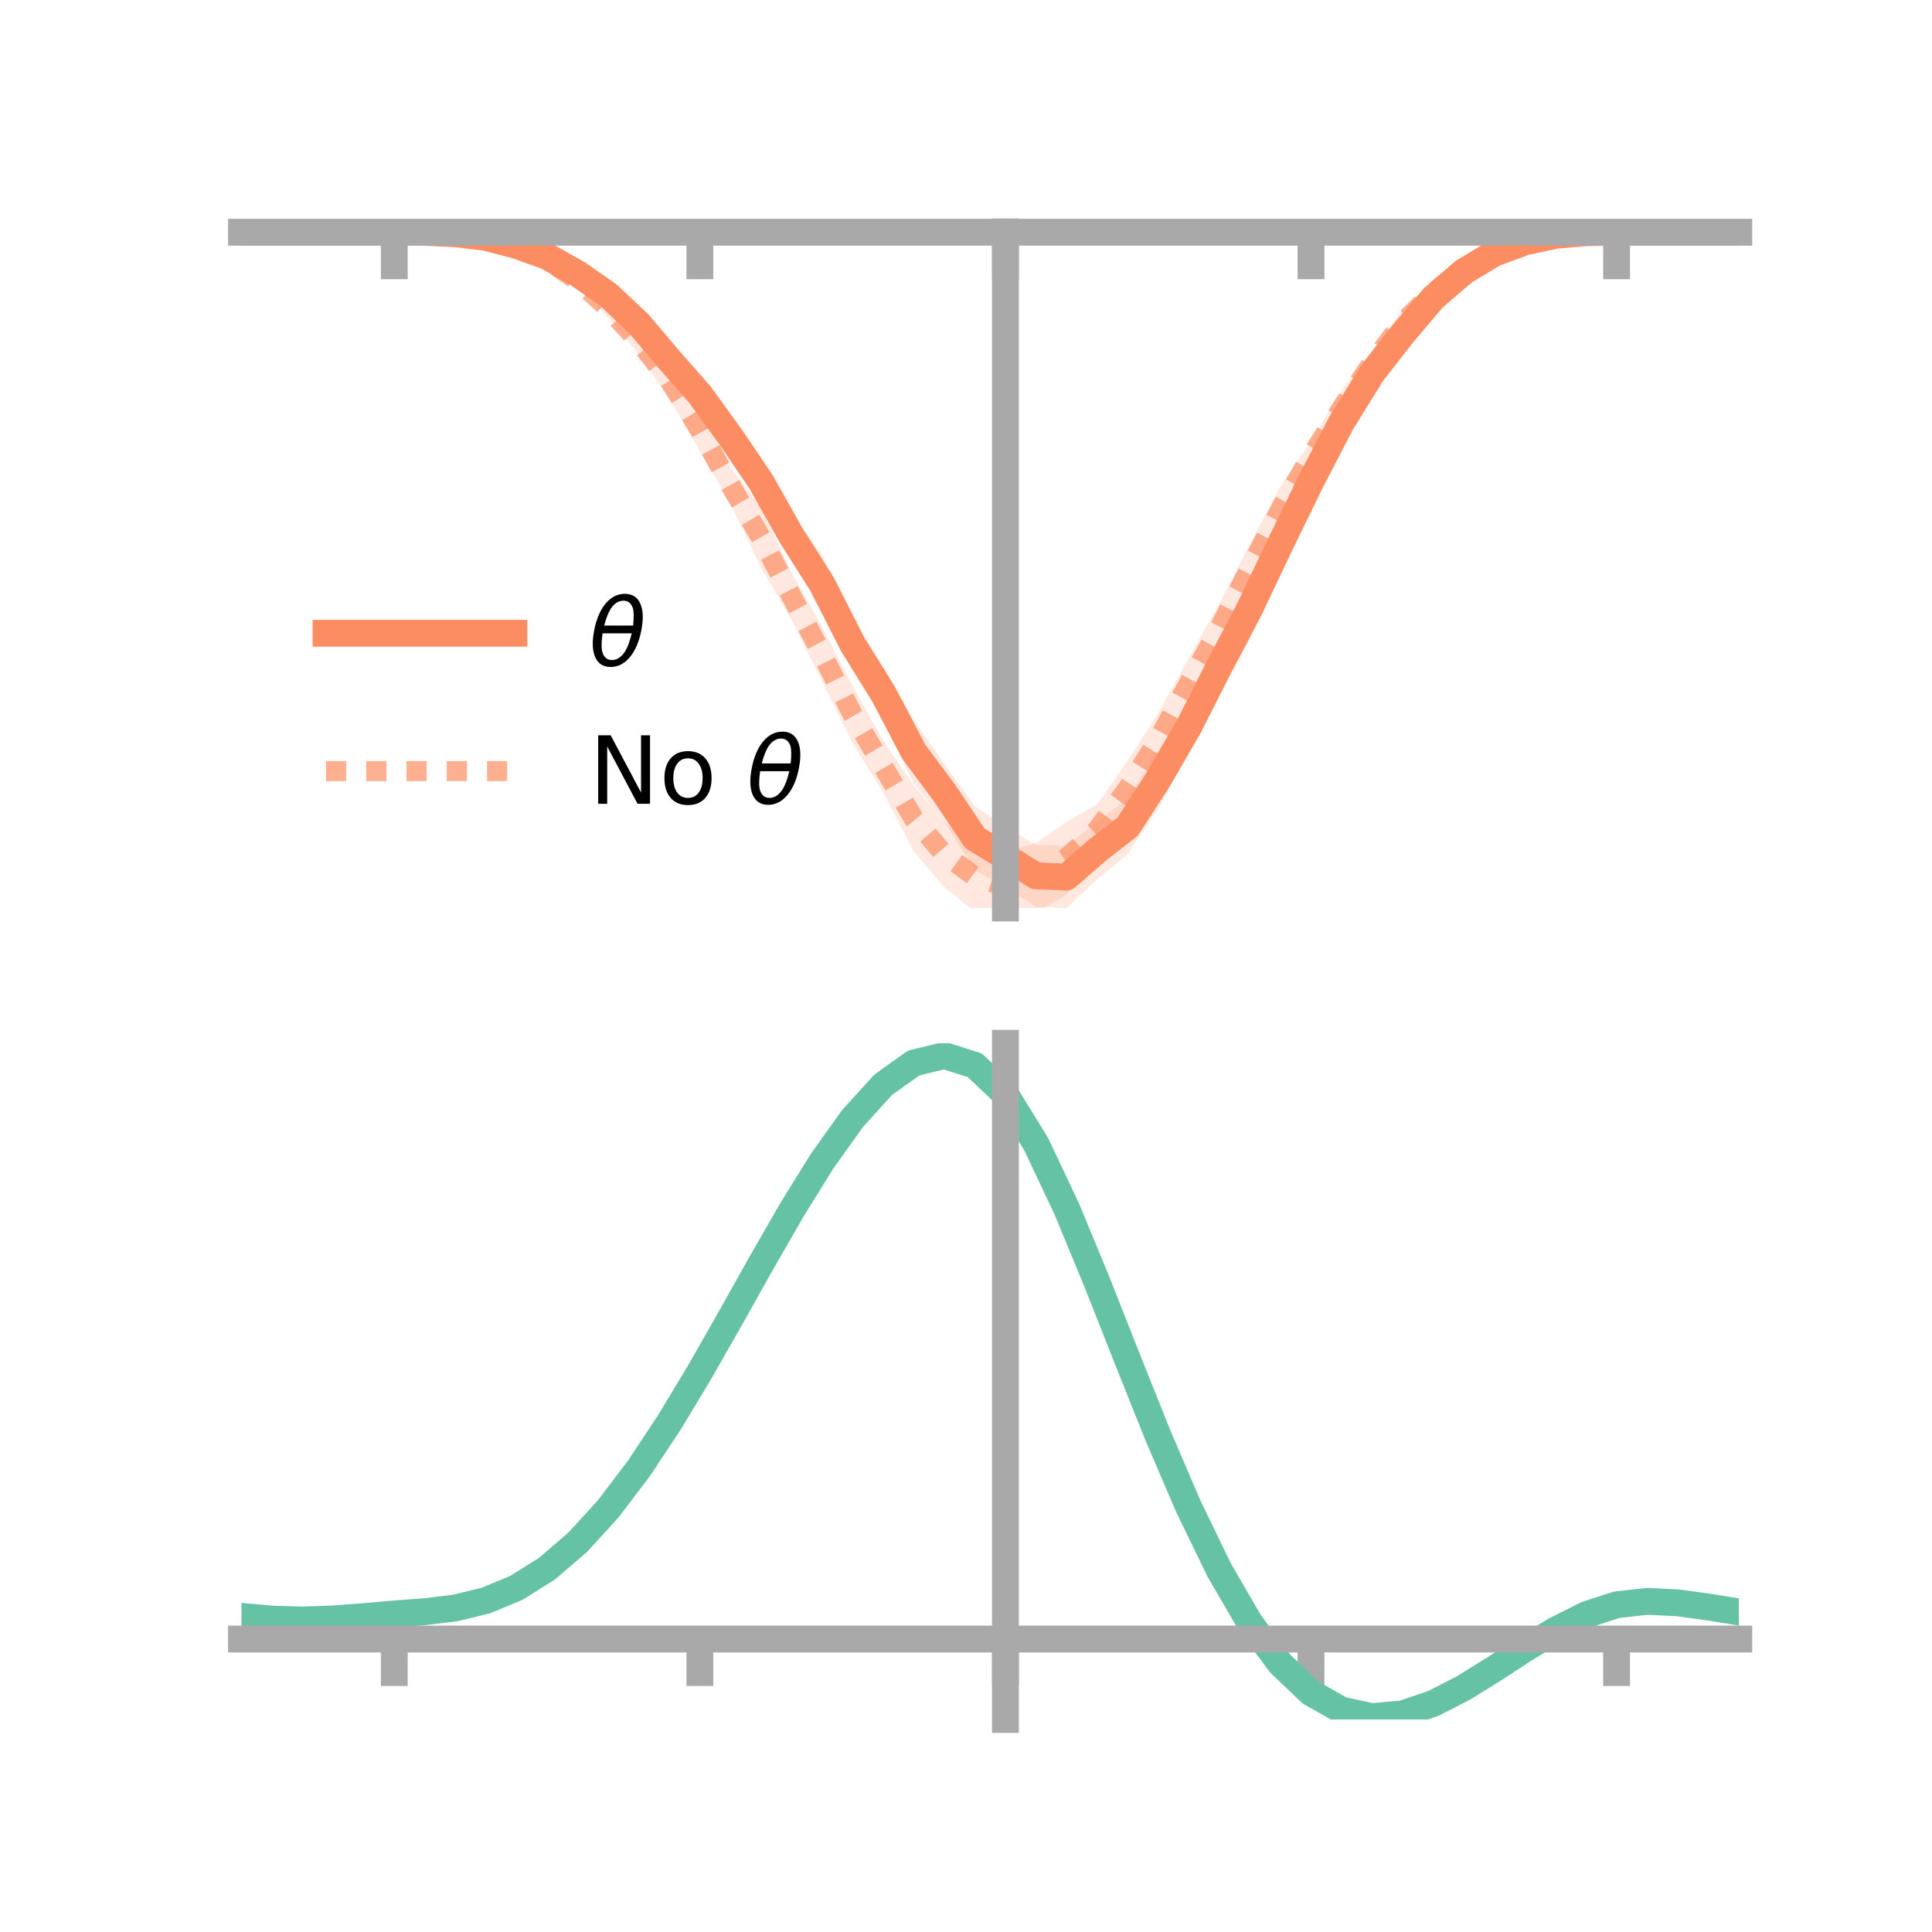 <?xml version="1.0" encoding="utf-8" standalone="no"?>
<!DOCTYPE svg PUBLIC "-//W3C//DTD SVG 1.1//EN"
  "http://www.w3.org/Graphics/SVG/1.1/DTD/svg11.dtd">
<!-- Created with matplotlib (https://matplotlib.org/) -->
<svg height="144pt" version="1.1" viewBox="0 0 144 144" width="144pt" xmlns="http://www.w3.org/2000/svg" xmlns:xlink="http://www.w3.org/1999/xlink">
 <defs>
  <style type="text/css">*{stroke-linecap:butt;stroke-linejoin:round;}</style>
 </defs>
 <g id="figure_1">
  <g id="patch_1">
   <path d="M 0 144 
L 144 144 
L 144 0 
L 0 0 
z
" style="fill:none;"/>
  </g>
  <g id="axes_1">
   <g id="patch_2">
    <path d="M 18 67.68 
L 129.6 67.68 
L 129.6 17.28 
L 18 17.28 
z
" style="fill:none;"/>
   </g>
   <g id="PolyCollection_1">
    <path clip-path="url(#p0d0088a0f6)" d="M 18 17.309 
L 18 17.309 
L 20.278 17.309 
L 22.555 17.309 
L 24.833 17.309 
L 27.11 17.309 
L 29.388 17.309 
L 31.665 17.28 
L 33.943 17.32 
L 36.22 17.477 
L 38.498 17.941 
L 40.776 18.696 
L 43.053 19.857 
L 45.331 21.351 
L 47.608 23.302 
L 49.886 25.793 
L 52.163 27.993 
L 54.441 31.395 
L 56.718 34.292 
L 58.996 38.228 
L 61.273 41.392 
L 63.551 46.015 
L 65.829 49.711 
L 68.106 53.651 
L 70.384 56.914 
L 72.661 60.09 
L 74.939 61.593 
L 77.216 62.972 
L 79.494 63.067 
L 81.771 61.234 
L 84.049 59.55 
L 86.327 55.952 
L 88.604 52.341 
L 90.882 47.54 
L 93.159 43.025 
L 95.437 38.99 
L 97.714 34.647 
L 99.992 30.308 
L 102.269 26.846 
L 104.547 24.021 
L 106.824 21.548 
L 109.102 19.844 
L 111.38 18.549 
L 113.657 17.803 
L 115.935 17.431 
L 118.212 17.296 
L 120.49 17.308 
L 122.767 17.309 
L 125.045 17.309 
L 127.322 17.309 
L 129.6 17.309 
L 129.6 17.309 
L 129.6 17.309 
L 127.322 17.309 
L 125.045 17.309 
L 122.767 17.309 
L 120.49 17.31 
L 118.212 17.391 
L 115.935 17.646 
L 113.657 18.258 
L 111.38 19.196 
L 109.102 20.644 
L 106.824 22.86 
L 104.547 25.759 
L 102.269 28.779 
L 99.992 32.658 
L 97.714 37.082 
L 95.437 42.081 
L 93.159 47.652 
L 90.882 51.793 
L 88.604 55.986 
L 86.327 60.244 
L 84.049 63.674 
L 81.771 65.541 
L 79.494 67.68 
L 77.216 67.59 
L 74.939 66.13 
L 72.661 64.868 
L 70.384 61.253 
L 68.106 58.41 
L 65.829 53.653 
L 63.551 50.036 
L 61.273 45.67 
L 58.996 41.682 
L 56.718 37.522 
L 54.441 33.697 
L 52.163 30.822 
L 49.886 27.848 
L 47.608 24.957 
L 45.331 22.611 
L 43.053 20.93 
L 40.776 19.532 
L 38.498 18.641 
L 36.22 17.918 
L 33.943 17.521 
L 31.665 17.354 
L 29.388 17.309 
L 27.11 17.309 
L 24.833 17.309 
L 22.555 17.309 
L 20.278 17.309 
L 18 17.309 
z
" style="fill:#fc8d62;fill-opacity:0.2;"/>
   </g>
   <g id="PolyCollection_2">
    <path clip-path="url(#p0d0088a0f6)" d="M 18 17.309 
L 18 17.309 
L 20.278 17.309 
L 22.555 17.309 
L 24.833 17.309 
L 27.11 17.309 
L 29.388 17.309 
L 31.665 17.286 
L 33.943 17.328 
L 36.22 17.554 
L 38.498 18.078 
L 40.776 18.918 
L 43.053 20.46 
L 45.331 22.295 
L 47.608 24.512 
L 49.886 26.937 
L 52.163 30.464 
L 54.441 34.829 
L 56.718 37.819 
L 58.996 42.674 
L 61.273 46.732 
L 63.551 51.114 
L 65.829 55.214 
L 68.106 58.555 
L 70.384 61.249 
L 72.661 62.692 
L 74.939 63.496 
L 77.216 62.843 
L 79.494 61.244 
L 81.771 59.955 
L 84.049 56.696 
L 86.327 53.14 
L 88.604 49.048 
L 90.882 44.99 
L 93.159 40.55 
L 95.437 36.242 
L 97.714 32.881 
L 99.992 29.1 
L 102.269 26.115 
L 104.547 23.102 
L 106.824 21.105 
L 109.102 19.485 
L 111.38 18.459 
L 113.657 17.713 
L 115.935 17.421 
L 118.212 17.308 
L 120.49 17.307 
L 122.767 17.309 
L 125.045 17.309 
L 127.322 17.309 
L 129.6 17.309 
L 129.6 17.309 
L 129.6 17.309 
L 127.322 17.309 
L 125.045 17.309 
L 122.767 17.309 
L 120.49 17.311 
L 118.212 17.387 
L 115.935 17.65 
L 113.657 18.23 
L 111.38 19.141 
L 109.102 20.559 
L 106.824 22.521 
L 104.547 24.986 
L 102.269 27.978 
L 99.992 31.738 
L 97.714 35.105 
L 95.437 39.709 
L 93.159 44.205 
L 90.882 48.705 
L 88.604 52.831 
L 86.327 57.122 
L 84.049 60.849 
L 81.771 63.785 
L 79.494 66.674 
L 77.216 67.997 
L 74.939 68.68 
L 72.661 67.976 
L 70.384 66.118 
L 68.106 63.463 
L 65.829 59.057 
L 63.551 55.397 
L 61.273 50.77 
L 58.996 46.207 
L 56.718 42.317 
L 54.441 37.521 
L 52.163 33.611 
L 49.886 29.721 
L 47.608 26.407 
L 45.331 23.661 
L 43.053 21.374 
L 40.776 19.84 
L 38.498 18.732 
L 36.22 17.94 
L 33.943 17.498 
L 31.665 17.344 
L 29.388 17.309 
L 27.11 17.309 
L 24.833 17.309 
L 22.555 17.309 
L 20.278 17.309 
L 18 17.309 
z
" style="fill:#fc8d62;fill-opacity:0.2;"/>
   </g>
   <g id="matplotlib.axis_1">
    <g id="xtick_1">
     <g id="line2d_1">
      <defs>
       <path d="M 0 0 
L 0 3.5 
" id="m1350485f4a" style="stroke:#a9a9a9;stroke-width:2;"/>
      </defs>
      <g>
       <use style="fill:#a9a9a9;stroke:#a9a9a9;stroke-width:2;" x="29.388" xlink:href="#m1350485f4a" y="17.309"/>
      </g>
     </g>
    </g>
    <g id="xtick_2">
     <g id="line2d_2">
      <g>
       <use style="fill:#a9a9a9;stroke:#a9a9a9;stroke-width:2;" x="52.163" xlink:href="#m1350485f4a" y="17.309"/>
      </g>
     </g>
    </g>
    <g id="xtick_3">
     <g id="line2d_3">
      <g>
       <use style="fill:#a9a9a9;stroke:#a9a9a9;stroke-width:2;" x="74.939" xlink:href="#m1350485f4a" y="17.309"/>
      </g>
     </g>
    </g>
    <g id="xtick_4">
     <g id="line2d_4">
      <g>
       <use style="fill:#a9a9a9;stroke:#a9a9a9;stroke-width:2;" x="97.714" xlink:href="#m1350485f4a" y="17.309"/>
      </g>
     </g>
    </g>
    <g id="xtick_5">
     <g id="line2d_5">
      <g>
       <use style="fill:#a9a9a9;stroke:#a9a9a9;stroke-width:2;" x="120.49" xlink:href="#m1350485f4a" y="17.309"/>
      </g>
     </g>
    </g>
   </g>
   <g id="matplotlib.axis_2"/>
   <g id="line2d_6">
    <path clip-path="url(#p0d0088a0f6)" d="M 18 17.309 
L 20.278 17.309 
L 22.555 17.309 
L 24.833 17.309 
L 27.11 17.309 
L 29.388 17.309 
L 31.665 17.317 
L 33.943 17.421 
L 36.22 17.697 
L 38.498 18.291 
L 40.776 19.114 
L 43.053 20.394 
L 45.331 21.981 
L 47.608 24.129 
L 49.886 26.821 
L 52.163 29.408 
L 54.441 32.546 
L 56.718 35.907 
L 58.996 39.955 
L 61.273 43.531 
L 63.551 48.026 
L 65.829 51.682 
L 68.106 56.03 
L 70.384 59.083 
L 72.661 62.479 
L 74.939 63.862 
L 77.216 65.281 
L 79.494 65.373 
L 81.771 63.388 
L 84.049 61.612 
L 86.327 58.098 
L 88.604 54.164 
L 90.882 49.667 
L 93.159 45.338 
L 95.437 40.536 
L 97.714 35.865 
L 99.992 31.483 
L 102.269 27.812 
L 104.547 24.89 
L 106.824 22.204 
L 109.102 20.244 
L 111.38 18.872 
L 113.657 18.031 
L 115.935 17.539 
L 118.212 17.344 
L 120.49 17.309 
L 122.767 17.309 
L 125.045 17.309 
L 127.322 17.309 
L 129.6 17.309 
" style="fill:none;stroke:#fc8d62;stroke-linecap:square;stroke-width:2;"/>
   </g>
   <g id="line2d_7">
    <path clip-path="url(#p0d0088a0f6)" d="M 18 17.309 
L 20.278 17.309 
L 22.555 17.309 
L 24.833 17.309 
L 27.11 17.309 
L 29.388 17.309 
L 31.665 17.315 
L 33.943 17.413 
L 36.22 17.747 
L 38.498 18.405 
L 40.776 19.379 
L 43.053 20.917 
L 45.331 22.978 
L 47.608 25.459 
L 49.886 28.329 
L 52.163 32.037 
L 54.441 36.175 
L 56.718 40.068 
L 58.996 44.441 
L 61.273 48.751 
L 63.551 53.256 
L 65.829 57.136 
L 68.106 61.009 
L 70.384 63.684 
L 72.661 65.334 
L 74.939 66.088 
L 77.216 65.42 
L 79.494 63.959 
L 81.771 61.87 
L 84.049 58.772 
L 86.327 55.131 
L 88.604 50.94 
L 90.882 46.848 
L 93.159 42.378 
L 95.437 37.975 
L 97.714 33.993 
L 99.992 30.419 
L 102.269 27.047 
L 104.547 24.044 
L 106.824 21.813 
L 109.102 20.022 
L 111.38 18.8 
L 113.657 17.972 
L 115.935 17.536 
L 118.212 17.348 
L 120.49 17.309 
L 122.767 17.309 
L 125.045 17.309 
L 127.322 17.309 
L 129.6 17.309 
" style="fill:none;stroke:#fc8d62;stroke-dasharray:1.5,1.5;stroke-dashoffset:0;stroke-opacity:0.7;stroke-width:1.5;"/>
   </g>
   <g id="patch_3">
    <path d="M 74.939 67.68 
L 74.939 17.28 
" style="fill:none;stroke:#a9a9a9;stroke-linecap:square;stroke-linejoin:miter;stroke-width:2;"/>
   </g>
   <g id="patch_4">
    <path d="M 129.6 67.68 
L 129.6 17.28 
" style="fill:none;"/>
   </g>
   <g id="patch_5">
    <path d="M 18 17.309 
L 129.6 17.309 
" style="fill:none;stroke:#a9a9a9;stroke-linecap:square;stroke-linejoin:miter;stroke-width:2;"/>
   </g>
   <g id="patch_6">
    <path d="M 18 17.28 
L 129.6 17.28 
" style="fill:none;"/>
   </g>
   <g id="legend_1">
    <g id="line2d_8">
     <path d="M 24.3 47.2 
L 38.3 47.2 
" style="fill:none;stroke:#fc8d62;stroke-linecap:square;stroke-width:2;"/>
    </g>
    <g id="line2d_9"/>
    <g id="text_1">
     <!-- $\theta$ -->
     <g transform="translate(43.9 49.65)scale(0.07 -0.07)">
      <defs>
       <path d="M 45.516 34.672 
L 14.453 34.672 
Q 12.359 20.062 14.5 13.875 
Q 17.188 6.25 24.469 6.25 
Q 31.781 6.25 37.359 13.922 
Q 42.234 20.656 45.516 34.672 
z
M 47.016 42.969 
Q 48.344 56.844 46.625 61.719 
Q 43.953 69.438 36.766 69.438 
Q 29.297 69.438 23.828 61.812 
Q 19.531 55.672 16.156 42.969 
z
M 38.188 76.766 
Q 49.906 76.766 54.594 66.406 
Q 59.281 56.109 55.719 37.844 
Q 52.203 19.625 43.453 9.281 
Q 34.766 -1.125 23.047 -1.125 
Q 11.281 -1.125 6.641 9.281 
Q 2 19.625 5.516 37.844 
Q 9.078 56.109 17.719 66.406 
Q 26.422 76.766 38.188 76.766 
z
" id="DejaVuSans-Oblique-952"/>
      </defs>
      <use transform="translate(0 0.234)" xlink:href="#DejaVuSans-Oblique-952"/>
     </g>
    </g>
    <g id="line2d_10">
     <path d="M 24.3 57.474 
L 38.3 57.474 
" style="fill:none;stroke:#fc8d62;stroke-dasharray:1.5,1.5;stroke-dashoffset:0;stroke-opacity:0.7;stroke-width:1.5;"/>
    </g>
    <g id="line2d_11"/>
    <g id="text_2">
     <!-- No $\theta$ -->
     <g transform="translate(43.9 59.924)scale(0.07 -0.07)">
      <defs>
       <path d="M 9.812 72.906 
L 23.094 72.906 
L 55.422 11.922 
L 55.422 72.906 
L 64.984 72.906 
L 64.984 0 
L 51.703 0 
L 19.391 60.984 
L 19.391 0 
L 9.812 0 
z
" id="DejaVuSans-78"/>
       <path d="M 30.609 48.391 
Q 23.391 48.391 19.188 42.75 
Q 14.984 37.109 14.984 27.297 
Q 14.984 17.484 19.156 11.844 
Q 23.344 6.203 30.609 6.203 
Q 37.797 6.203 41.984 11.859 
Q 46.188 17.531 46.188 27.297 
Q 46.188 37.016 41.984 42.703 
Q 37.797 48.391 30.609 48.391 
z
M 30.609 56 
Q 42.328 56 49.016 48.375 
Q 55.719 40.766 55.719 27.297 
Q 55.719 13.875 49.016 6.219 
Q 42.328 -1.422 30.609 -1.422 
Q 18.844 -1.422 12.172 6.219 
Q 5.516 13.875 5.516 27.297 
Q 5.516 40.766 12.172 48.375 
Q 18.844 56 30.609 56 
z
" id="DejaVuSans-111"/>
       <path id="DejaVuSans-32"/>
      </defs>
      <use transform="translate(0 0.234)" xlink:href="#DejaVuSans-78"/>
      <use transform="translate(74.805 0.234)" xlink:href="#DejaVuSans-111"/>
      <use transform="translate(135.986 0.234)" xlink:href="#DejaVuSans-32"/>
      <use transform="translate(167.773 0.234)" xlink:href="#DejaVuSans-Oblique-952"/>
     </g>
    </g>
   </g>
  </g>
  <g id="axes_2">
   <g id="patch_7">
    <path d="M 18 128.16 
L 129.6 128.16 
L 129.6 77.76 
L 18 77.76 
z
" style="fill:none;"/>
   </g>
   <g id="PolyCollection_3">
    <path clip-path="url(#p3b5325ad2a)" d="M 18 120.512 
L 18 120.434 
L 20.278 120.653 
L 22.555 120.715 
L 24.833 120.629 
L 27.11 120.445 
L 29.388 120.241 
L 31.665 120.066 
L 33.943 119.781 
L 36.22 119.224 
L 38.498 118.265 
L 40.776 116.814 
L 43.053 114.82 
L 45.331 112.273 
L 47.608 109.206 
L 49.886 105.688 
L 52.163 101.819 
L 54.441 97.729 
L 56.718 93.573 
L 58.996 89.526 
L 61.273 85.775 
L 63.551 82.521 
L 65.829 79.967 
L 68.106 78.314 
L 70.384 77.76 
L 72.661 78.495 
L 74.939 80.688 
L 77.216 84.429 
L 79.494 89.316 
L 81.771 94.9 
L 84.049 100.762 
L 86.327 106.537 
L 88.604 111.924 
L 90.882 116.689 
L 93.159 120.668 
L 95.437 123.764 
L 97.714 125.947 
L 99.992 127.245 
L 102.269 127.736 
L 104.547 127.534 
L 106.824 126.779 
L 109.102 125.625 
L 111.38 124.234 
L 113.657 122.772 
L 115.935 121.398 
L 118.212 120.264 
L 120.49 119.524 
L 122.767 119.271 
L 125.045 119.388 
L 127.322 119.709 
L 129.6 120.094 
L 129.6 120.2 
L 129.6 120.2 
L 127.322 119.842 
L 125.045 119.542 
L 122.767 119.438 
L 120.49 119.697 
L 118.212 120.447 
L 115.935 121.606 
L 113.657 123.022 
L 111.38 124.533 
L 109.102 125.97 
L 106.824 127.162 
L 104.547 127.943 
L 102.269 128.16 
L 99.992 127.681 
L 97.714 126.404 
L 95.437 124.267 
L 93.159 121.251 
L 90.882 117.389 
L 88.604 112.769 
L 86.327 107.546 
L 84.049 101.943 
L 81.771 96.25 
L 79.494 90.823 
L 77.216 86.071 
L 74.939 82.435 
L 72.661 80.309 
L 70.384 79.599 
L 68.106 80.137 
L 65.829 81.734 
L 63.551 84.195 
L 61.273 87.323 
L 58.996 90.92 
L 56.718 94.796 
L 54.441 98.77 
L 52.163 102.675 
L 49.886 106.367 
L 47.608 109.724 
L 45.331 112.653 
L 43.053 115.092 
L 40.776 117.014 
L 38.498 118.424 
L 36.22 119.363 
L 33.943 119.91 
L 31.665 120.185 
L 29.388 120.348 
L 27.11 120.536 
L 24.833 120.702 
L 22.555 120.772 
L 20.278 120.711 
L 18 120.512 
z
" style="fill:#66c2a5;fill-opacity:0.2;"/>
   </g>
   <g id="matplotlib.axis_3">
    <g id="xtick_6">
     <g id="line2d_12">
      <g>
       <use style="fill:#a9a9a9;stroke:#a9a9a9;stroke-width:2;" x="29.388" xlink:href="#m1350485f4a" y="122.164"/>
      </g>
     </g>
    </g>
    <g id="xtick_7">
     <g id="line2d_13">
      <g>
       <use style="fill:#a9a9a9;stroke:#a9a9a9;stroke-width:2;" x="52.163" xlink:href="#m1350485f4a" y="122.164"/>
      </g>
     </g>
    </g>
    <g id="xtick_8">
     <g id="line2d_14">
      <g>
       <use style="fill:#a9a9a9;stroke:#a9a9a9;stroke-width:2;" x="74.939" xlink:href="#m1350485f4a" y="122.164"/>
      </g>
     </g>
    </g>
    <g id="xtick_9">
     <g id="line2d_15">
      <g>
       <use style="fill:#a9a9a9;stroke:#a9a9a9;stroke-width:2;" x="97.714" xlink:href="#m1350485f4a" y="122.164"/>
      </g>
     </g>
    </g>
    <g id="xtick_10">
     <g id="line2d_16">
      <g>
       <use style="fill:#a9a9a9;stroke:#a9a9a9;stroke-width:2;" x="120.49" xlink:href="#m1350485f4a" y="122.164"/>
      </g>
     </g>
    </g>
   </g>
   <g id="matplotlib.axis_4"/>
   <g id="line2d_17">
    <path clip-path="url(#p3b5325ad2a)" d="M 18 120.473 
L 20.278 120.682 
L 22.555 120.744 
L 24.833 120.666 
L 27.11 120.491 
L 29.388 120.295 
L 31.665 120.126 
L 33.943 119.846 
L 36.22 119.293 
L 38.498 118.344 
L 40.776 116.914 
L 43.053 114.956 
L 45.331 112.463 
L 47.608 109.465 
L 49.886 106.027 
L 52.163 102.247 
L 54.441 98.25 
L 56.718 94.185 
L 58.996 90.223 
L 61.273 86.549 
L 63.551 83.358 
L 65.829 80.85 
L 68.106 79.226 
L 70.384 78.68 
L 72.661 79.402 
L 74.939 81.561 
L 77.216 85.25 
L 79.494 90.069 
L 81.771 95.575 
L 84.049 101.352 
L 86.327 107.042 
L 88.604 112.347 
L 90.882 117.039 
L 93.159 120.96 
L 95.437 124.015 
L 97.714 126.175 
L 99.992 127.463 
L 102.269 127.948 
L 104.547 127.739 
L 106.824 126.97 
L 109.102 125.797 
L 111.38 124.384 
L 113.657 122.897 
L 115.935 121.502 
L 118.212 120.356 
L 120.49 119.61 
L 122.767 119.355 
L 125.045 119.465 
L 127.322 119.775 
L 129.6 120.147 
" style="fill:none;stroke:#66c2a5;stroke-linecap:square;stroke-width:2;"/>
   </g>
   <g id="patch_8">
    <path d="M 74.939 128.16 
L 74.939 77.76 
" style="fill:none;stroke:#a9a9a9;stroke-linecap:square;stroke-linejoin:miter;stroke-width:2;"/>
   </g>
   <g id="patch_9">
    <path d="M 129.6 128.16 
L 129.6 77.76 
" style="fill:none;"/>
   </g>
   <g id="patch_10">
    <path d="M 18 122.164 
L 129.6 122.164 
" style="fill:none;stroke:#a9a9a9;stroke-linecap:square;stroke-linejoin:miter;stroke-width:2;"/>
   </g>
   <g id="patch_11">
    <path d="M 18 77.76 
L 129.6 77.76 
" style="fill:none;"/>
   </g>
  </g>
 </g>
 <defs>
  <clipPath id="p0d0088a0f6">
   <rect height="50.4" width="111.6" x="18" y="17.28"/>
  </clipPath>
  <clipPath id="p3b5325ad2a">
   <rect height="50.4" width="111.6" x="18" y="77.76"/>
  </clipPath>
 </defs>
</svg>

